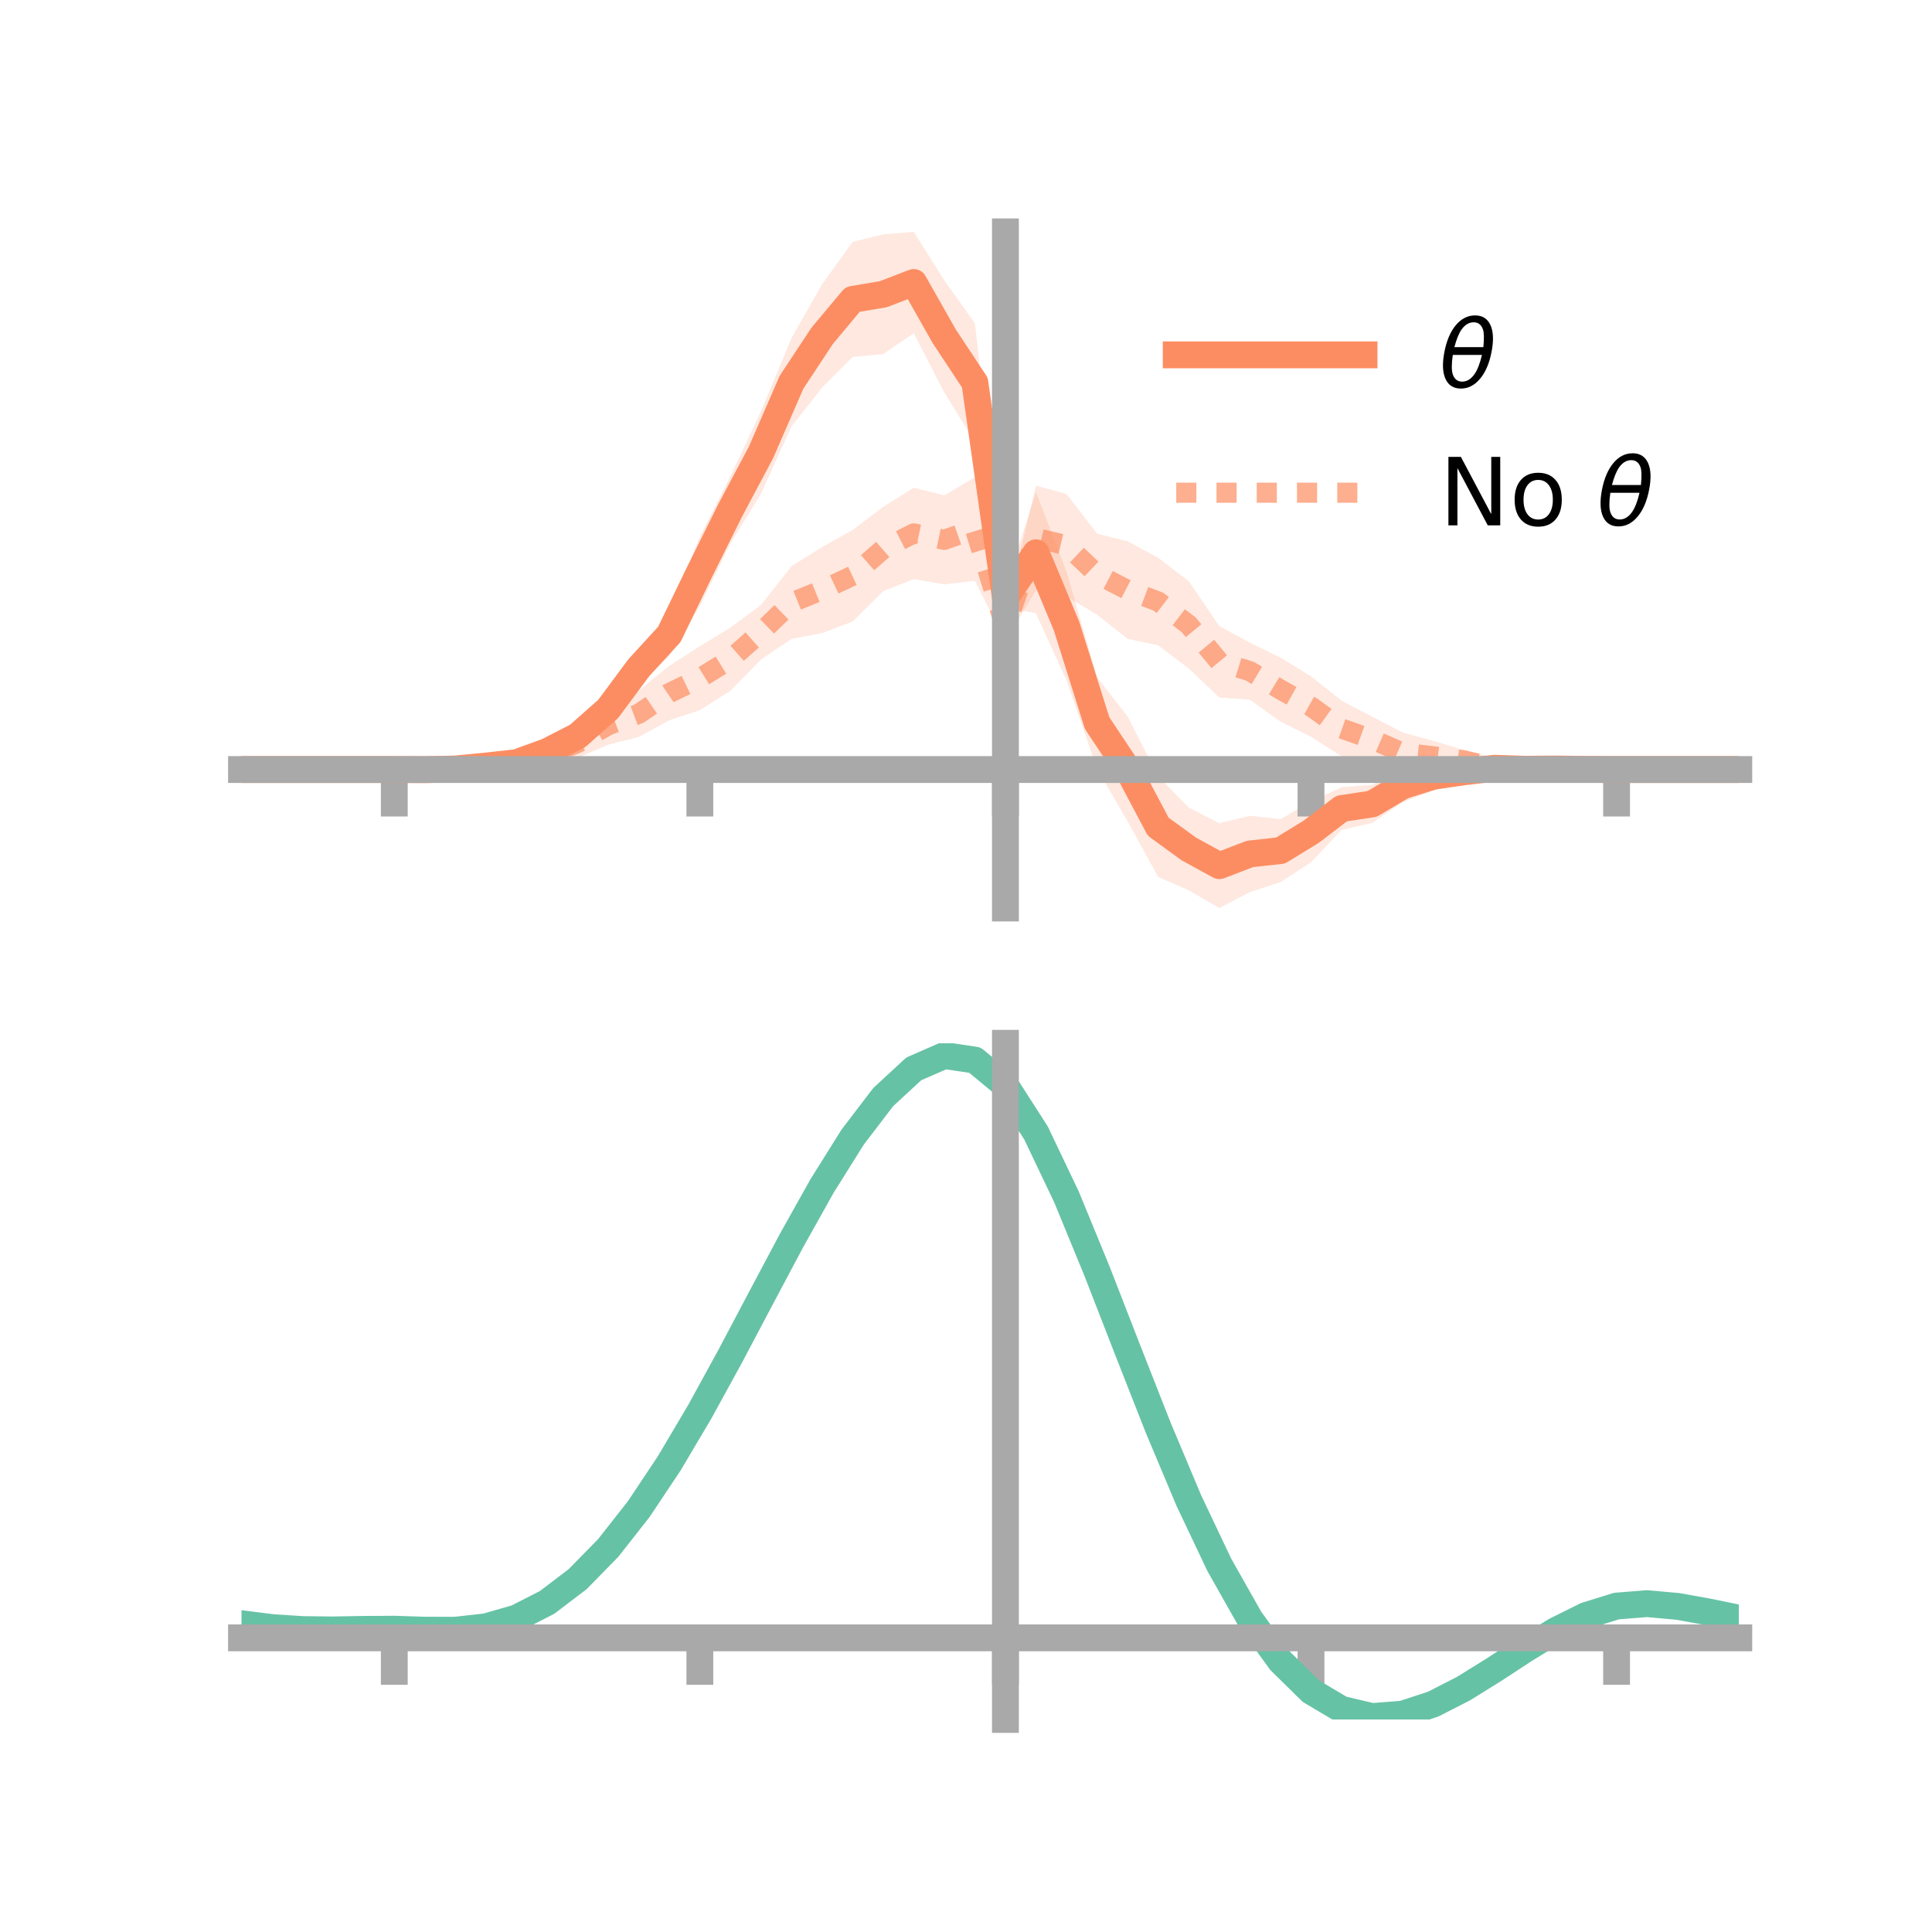 <?xml version="1.0" encoding="utf-8" standalone="no"?>
<!DOCTYPE svg PUBLIC "-//W3C//DTD SVG 1.1//EN"
  "http://www.w3.org/Graphics/SVG/1.1/DTD/svg11.dtd">
<!-- Created with matplotlib (https://matplotlib.org/) -->
<svg height="144pt" version="1.1" viewBox="0 0 144 144" width="144pt" xmlns="http://www.w3.org/2000/svg" xmlns:xlink="http://www.w3.org/1999/xlink">
 <defs>
  <style type="text/css">*{stroke-linecap:butt;stroke-linejoin:round;}</style>
 </defs>
 <g id="figure_1">
  <g id="patch_1">
   <path d="M 0 144 
L 144 144 
L 144 0 
L 0 0 
z
" style="fill:none;"/>
  </g>
  <g id="axes_1">
   <g id="patch_2">
    <path d="M 18 67.68 
L 129.6 67.68 
L 129.6 17.28 
L 18 17.28 
z
" style="fill:none;"/>
   </g>
   <g id="PolyCollection_1">
    <path clip-path="url(#p48e1469f4d)" d="M 18 57.357 
L 18 57.357 
L 20.278 57.357 
L 22.555 57.357 
L 24.833 57.357 
L 27.11 57.357 
L 29.388 57.357 
L 31.665 57.297 
L 33.943 57.107 
L 36.22 56.659 
L 38.498 56.294 
L 40.776 55.133 
L 43.053 53.694 
L 45.331 51.633 
L 47.608 48.445 
L 49.886 45.688 
L 52.163 40.011 
L 54.441 35.494 
L 56.718 30.645 
L 58.996 25.201 
L 61.273 21.19 
L 63.551 18.027 
L 65.829 17.473 
L 68.106 17.28 
L 70.384 20.897 
L 72.661 24.098 
L 74.939 43.824 
L 77.216 36.692 
L 79.494 42.602 
L 81.771 50.482 
L 84.049 53.412 
L 86.327 57.875 
L 88.604 60.192 
L 90.882 61.366 
L 93.159 60.805 
L 95.437 61.054 
L 97.714 59.736 
L 99.992 58.673 
L 102.269 58.506 
L 104.547 57.347 
L 106.824 56.803 
L 109.102 56.647 
L 111.38 56.689 
L 113.657 56.902 
L 115.935 57.086 
L 118.212 57.263 
L 120.49 57.357 
L 122.767 57.357 
L 125.045 57.357 
L 127.322 57.357 
L 129.6 57.357 
L 129.6 57.357 
L 129.6 57.357 
L 127.322 57.357 
L 125.045 57.357 
L 122.767 57.357 
L 120.49 57.358 
L 118.212 57.426 
L 115.935 57.546 
L 113.657 57.766 
L 111.38 57.833 
L 109.102 58.406 
L 106.824 58.916 
L 104.547 59.796 
L 102.269 61.338 
L 99.992 61.857 
L 97.714 64.273 
L 95.437 65.745 
L 93.159 66.493 
L 90.882 67.68 
L 88.604 66.356 
L 86.327 65.362 
L 84.049 61.227 
L 81.771 57.304 
L 79.494 50.724 
L 77.216 45.714 
L 74.939 45.276 
L 72.661 32.94 
L 70.384 29.254 
L 68.106 24.832 
L 65.829 26.392 
L 63.551 26.601 
L 61.273 28.888 
L 58.996 31.776 
L 56.718 36.803 
L 54.441 40.514 
L 52.163 45.154 
L 49.886 48.886 
L 47.608 51.099 
L 45.331 54.043 
L 43.053 56.011 
L 40.776 56.901 
L 38.498 57.395 
L 36.22 57.533 
L 33.943 57.522 
L 31.665 57.434 
L 29.388 57.357 
L 27.11 57.357 
L 24.833 57.357 
L 22.555 57.357 
L 20.278 57.357 
L 18 57.357 
z
" style="fill:#fc8d62;fill-opacity:0.2;"/>
   </g>
   <g id="PolyCollection_2">
    <path clip-path="url(#p48e1469f4d)" d="M 18 57.357 
L 18 57.357 
L 20.278 57.357 
L 22.555 57.357 
L 24.833 57.357 
L 27.11 57.357 
L 29.388 57.357 
L 31.665 57.273 
L 33.943 57.051 
L 36.22 56.484 
L 38.498 55.852 
L 40.776 55.58 
L 43.053 54.255 
L 45.331 52.606 
L 47.608 51.479 
L 49.886 49.629 
L 52.163 48.163 
L 54.441 46.782 
L 56.718 45.092 
L 58.996 42.203 
L 61.273 40.777 
L 63.551 39.504 
L 65.829 37.778 
L 68.106 36.353 
L 70.384 36.922 
L 72.661 35.567 
L 74.939 45.767 
L 77.216 36.194 
L 79.494 36.821 
L 81.771 39.781 
L 84.049 40.342 
L 86.327 41.574 
L 88.604 43.323 
L 90.882 46.667 
L 93.159 47.902 
L 95.437 49.015 
L 97.714 50.407 
L 99.992 52.228 
L 102.269 53.414 
L 104.547 54.597 
L 106.824 55.214 
L 109.102 55.907 
L 111.38 56.468 
L 113.657 57.016 
L 115.935 57.162 
L 118.212 57.303 
L 120.49 57.357 
L 122.767 57.357 
L 125.045 57.357 
L 127.322 57.357 
L 129.6 57.357 
L 129.6 57.357 
L 129.6 57.357 
L 127.322 57.357 
L 125.045 57.357 
L 122.767 57.357 
L 120.49 57.357 
L 118.212 57.425 
L 115.935 57.568 
L 113.657 57.848 
L 111.38 57.938 
L 109.102 57.432 
L 106.824 57.529 
L 104.547 57.614 
L 102.269 56.805 
L 99.992 56.369 
L 97.714 54.914 
L 95.437 53.781 
L 93.159 52.152 
L 90.882 51.99 
L 88.604 49.824 
L 86.327 48.1 
L 84.049 47.617 
L 81.771 45.817 
L 79.494 44.462 
L 77.216 44 
L 74.939 47.782 
L 72.661 43.293 
L 70.384 43.553 
L 68.106 43.161 
L 65.829 44.064 
L 63.551 46.322 
L 61.273 47.186 
L 58.996 47.621 
L 56.718 49.155 
L 54.441 51.488 
L 52.163 52.929 
L 49.886 53.685 
L 47.608 54.929 
L 45.331 55.501 
L 43.053 56.497 
L 40.776 57.02 
L 38.498 57.282 
L 36.22 57.338 
L 33.943 57.437 
L 31.665 57.409 
L 29.388 57.357 
L 27.11 57.357 
L 24.833 57.357 
L 22.555 57.357 
L 20.278 57.357 
L 18 57.357 
z
" style="fill:#fc8d62;fill-opacity:0.2;"/>
   </g>
   <g id="matplotlib.axis_1">
    <g id="xtick_1">
     <g id="line2d_1">
      <defs>
       <path d="M 0 0 
L 0 3.5 
" id="m9f69a56b52" style="stroke:#a9a9a9;stroke-width:2;"/>
      </defs>
      <g>
       <use style="fill:#a9a9a9;stroke:#a9a9a9;stroke-width:2;" x="29.388" xlink:href="#m9f69a56b52" y="57.357"/>
      </g>
     </g>
    </g>
    <g id="xtick_2">
     <g id="line2d_2">
      <g>
       <use style="fill:#a9a9a9;stroke:#a9a9a9;stroke-width:2;" x="52.163" xlink:href="#m9f69a56b52" y="57.357"/>
      </g>
     </g>
    </g>
    <g id="xtick_3">
     <g id="line2d_3">
      <g>
       <use style="fill:#a9a9a9;stroke:#a9a9a9;stroke-width:2;" x="74.939" xlink:href="#m9f69a56b52" y="57.357"/>
      </g>
     </g>
    </g>
    <g id="xtick_4">
     <g id="line2d_4">
      <g>
       <use style="fill:#a9a9a9;stroke:#a9a9a9;stroke-width:2;" x="97.714" xlink:href="#m9f69a56b52" y="57.357"/>
      </g>
     </g>
    </g>
    <g id="xtick_5">
     <g id="line2d_5">
      <g>
       <use style="fill:#a9a9a9;stroke:#a9a9a9;stroke-width:2;" x="120.49" xlink:href="#m9f69a56b52" y="57.357"/>
      </g>
     </g>
    </g>
   </g>
   <g id="matplotlib.axis_2"/>
   <g id="line2d_6">
    <path clip-path="url(#p48e1469f4d)" d="M 18 57.357 
L 20.278 57.357 
L 22.555 57.357 
L 24.833 57.357 
L 27.11 57.357 
L 29.388 57.357 
L 31.665 57.366 
L 33.943 57.314 
L 36.22 57.096 
L 38.498 56.844 
L 40.776 56.017 
L 43.053 54.852 
L 45.331 52.838 
L 47.608 49.772 
L 49.886 47.287 
L 52.163 42.583 
L 54.441 38.004 
L 56.718 33.724 
L 58.996 28.489 
L 61.273 25.039 
L 63.551 22.314 
L 65.829 21.932 
L 68.106 21.056 
L 70.384 25.075 
L 72.661 28.519 
L 74.939 44.55 
L 77.216 41.203 
L 79.494 46.663 
L 81.771 53.893 
L 84.049 57.32 
L 86.327 61.619 
L 88.604 63.274 
L 90.882 64.523 
L 93.159 63.649 
L 95.437 63.399 
L 97.714 62.005 
L 99.992 60.265 
L 102.269 59.922 
L 104.547 58.571 
L 106.824 57.859 
L 109.102 57.527 
L 111.38 57.261 
L 113.657 57.334 
L 115.935 57.316 
L 118.212 57.345 
L 120.49 57.357 
L 122.767 57.357 
L 125.045 57.357 
L 127.322 57.357 
L 129.6 57.357 
" style="fill:none;stroke:#fc8d62;stroke-linecap:square;stroke-width:2;"/>
   </g>
   <g id="line2d_7">
    <path clip-path="url(#p48e1469f4d)" d="M 18 57.357 
L 20.278 57.357 
L 22.555 57.357 
L 24.833 57.357 
L 27.11 57.357 
L 29.388 57.357 
L 31.665 57.341 
L 33.943 57.244 
L 36.22 56.911 
L 38.498 56.567 
L 40.776 56.3 
L 43.053 55.376 
L 45.331 54.054 
L 47.608 53.204 
L 49.886 51.657 
L 52.163 50.546 
L 54.441 49.135 
L 56.718 47.123 
L 58.996 44.912 
L 61.273 43.981 
L 63.551 42.913 
L 65.829 40.921 
L 68.106 39.757 
L 70.384 40.237 
L 72.661 39.43 
L 74.939 46.775 
L 77.216 40.097 
L 79.494 40.642 
L 81.771 42.799 
L 84.049 43.98 
L 86.327 44.837 
L 88.604 46.573 
L 90.882 49.329 
L 93.159 50.027 
L 95.437 51.398 
L 97.714 52.661 
L 99.992 54.299 
L 102.269 55.11 
L 104.547 56.105 
L 106.824 56.371 
L 109.102 56.67 
L 111.38 57.203 
L 113.657 57.432 
L 115.935 57.365 
L 118.212 57.364 
L 120.49 57.357 
L 122.767 57.357 
L 125.045 57.357 
L 127.322 57.357 
L 129.6 57.357 
" style="fill:none;stroke:#fc8d62;stroke-dasharray:1.5,1.5;stroke-dashoffset:0;stroke-opacity:0.7;stroke-width:1.5;"/>
   </g>
   <g id="patch_3">
    <path d="M 74.939 67.68 
L 74.939 17.28 
" style="fill:none;stroke:#a9a9a9;stroke-linecap:square;stroke-linejoin:miter;stroke-width:2;"/>
   </g>
   <g id="patch_4">
    <path d="M 129.6 67.68 
L 129.6 17.28 
" style="fill:none;"/>
   </g>
   <g id="patch_5">
    <path d="M 18 57.357 
L 129.6 57.357 
" style="fill:none;stroke:#a9a9a9;stroke-linecap:square;stroke-linejoin:miter;stroke-width:2;"/>
   </g>
   <g id="patch_6">
    <path d="M 18 17.28 
L 129.6 17.28 
" style="fill:none;"/>
   </g>
   <g id="legend_1">
    <g id="line2d_8">
     <path d="M 87.67 26.449 
L 101.67 26.449 
" style="fill:none;stroke:#fc8d62;stroke-linecap:square;stroke-width:2;"/>
    </g>
    <g id="line2d_9"/>
    <g id="text_1">
     <!-- $\theta$ -->
     <g transform="translate(107.27 28.899)scale(0.07 -0.07)">
      <defs>
       <path d="M 45.516 34.672 
L 14.453 34.672 
Q 12.359 20.062 14.5 13.875 
Q 17.188 6.25 24.469 6.25 
Q 31.781 6.25 37.359 13.922 
Q 42.234 20.656 45.516 34.672 
z
M 47.016 42.969 
Q 48.344 56.844 46.625 61.719 
Q 43.953 69.438 36.766 69.438 
Q 29.297 69.438 23.828 61.812 
Q 19.531 55.672 16.156 42.969 
z
M 38.188 76.766 
Q 49.906 76.766 54.594 66.406 
Q 59.281 56.109 55.719 37.844 
Q 52.203 19.625 43.453 9.281 
Q 34.766 -1.125 23.047 -1.125 
Q 11.281 -1.125 6.641 9.281 
Q 2 19.625 5.516 37.844 
Q 9.078 56.109 17.719 66.406 
Q 26.422 76.766 38.188 76.766 
z
" id="DejaVuSans-Oblique-952"/>
      </defs>
      <use transform="translate(0 0.234)" xlink:href="#DejaVuSans-Oblique-952"/>
     </g>
    </g>
    <g id="line2d_10">
     <path d="M 87.67 36.724 
L 101.67 36.724 
" style="fill:none;stroke:#fc8d62;stroke-dasharray:1.5,1.5;stroke-dashoffset:0;stroke-opacity:0.7;stroke-width:1.5;"/>
    </g>
    <g id="line2d_11"/>
    <g id="text_2">
     <!-- No $\theta$ -->
     <g transform="translate(107.27 39.174)scale(0.07 -0.07)">
      <defs>
       <path d="M 9.812 72.906 
L 23.094 72.906 
L 55.422 11.922 
L 55.422 72.906 
L 64.984 72.906 
L 64.984 0 
L 51.703 0 
L 19.391 60.984 
L 19.391 0 
L 9.812 0 
z
" id="DejaVuSans-78"/>
       <path d="M 30.609 48.391 
Q 23.391 48.391 19.188 42.75 
Q 14.984 37.109 14.984 27.297 
Q 14.984 17.484 19.156 11.844 
Q 23.344 6.203 30.609 6.203 
Q 37.797 6.203 41.984 11.859 
Q 46.188 17.531 46.188 27.297 
Q 46.188 37.016 41.984 42.703 
Q 37.797 48.391 30.609 48.391 
z
M 30.609 56 
Q 42.328 56 49.016 48.375 
Q 55.719 40.766 55.719 27.297 
Q 55.719 13.875 49.016 6.219 
Q 42.328 -1.422 30.609 -1.422 
Q 18.844 -1.422 12.172 6.219 
Q 5.516 13.875 5.516 27.297 
Q 5.516 40.766 12.172 48.375 
Q 18.844 56 30.609 56 
z
" id="DejaVuSans-111"/>
       <path id="DejaVuSans-32"/>
      </defs>
      <use transform="translate(0 0.234)" xlink:href="#DejaVuSans-78"/>
      <use transform="translate(74.805 0.234)" xlink:href="#DejaVuSans-111"/>
      <use transform="translate(135.986 0.234)" xlink:href="#DejaVuSans-32"/>
      <use transform="translate(167.773 0.234)" xlink:href="#DejaVuSans-Oblique-952"/>
     </g>
    </g>
   </g>
  </g>
  <g id="axes_2">
   <g id="patch_7">
    <path d="M 18 128.16 
L 129.6 128.16 
L 129.6 77.76 
L 18 77.76 
z
" style="fill:none;"/>
   </g>
   <g id="PolyCollection_3">
    <path clip-path="url(#pbd6af05a4e)" d="M 18 121.061 
L 18 120.98 
L 20.278 121.281 
L 22.555 121.431 
L 24.833 121.452 
L 27.11 121.407 
L 29.388 121.391 
L 31.665 121.464 
L 33.943 121.465 
L 36.22 121.209 
L 38.498 120.551 
L 40.776 119.376 
L 43.053 117.61 
L 45.331 115.233 
L 47.608 112.265 
L 49.886 108.764 
L 52.163 104.826 
L 54.441 100.576 
L 56.718 96.173 
L 58.996 91.795 
L 61.273 87.646 
L 63.551 83.941 
L 65.829 80.905 
L 68.106 78.768 
L 70.384 77.76 
L 72.661 78.107 
L 74.939 80.018 
L 77.216 83.612 
L 79.494 88.46 
L 81.771 94.077 
L 84.049 100.019 
L 86.327 105.899 
L 88.604 111.4 
L 90.882 116.28 
L 93.159 120.365 
L 95.437 123.556 
L 97.714 125.818 
L 99.992 127.18 
L 102.269 127.719 
L 104.547 127.55 
L 106.824 126.814 
L 109.102 125.668 
L 111.38 124.278 
L 113.657 122.813 
L 115.935 121.44 
L 118.212 120.321 
L 120.49 119.62 
L 122.767 119.442 
L 125.045 119.654 
L 127.322 120.075 
L 129.6 120.555 
L 129.6 120.662 
L 129.6 120.662 
L 127.322 120.209 
L 125.045 119.809 
L 122.767 119.61 
L 120.49 119.792 
L 118.212 120.503 
L 115.935 121.649 
L 113.657 123.068 
L 111.38 124.587 
L 109.102 126.027 
L 106.824 127.214 
L 104.547 127.976 
L 102.269 128.16 
L 99.992 127.632 
L 97.714 126.29 
L 95.437 124.074 
L 93.159 120.965 
L 90.882 116.998 
L 88.604 112.266 
L 86.327 106.929 
L 84.049 101.22 
L 81.771 95.447 
L 79.494 89.983 
L 77.216 85.266 
L 74.939 81.77 
L 72.661 79.918 
L 70.384 79.587 
L 68.106 80.569 
L 65.829 82.638 
L 63.551 85.57 
L 61.273 89.139 
L 58.996 93.126 
L 56.718 97.323 
L 54.441 101.538 
L 52.163 105.598 
L 49.886 109.356 
L 47.608 112.693 
L 45.331 115.524 
L 43.053 117.795 
L 40.776 119.494 
L 38.498 120.642 
L 36.22 121.294 
L 33.943 121.547 
L 31.665 121.544 
L 29.388 121.471 
L 27.11 121.481 
L 24.833 121.516 
L 22.555 121.488 
L 20.278 121.342 
L 18 121.061 
z
" style="fill:#66c2a5;fill-opacity:0.2;"/>
   </g>
   <g id="matplotlib.axis_3">
    <g id="xtick_6">
     <g id="line2d_12">
      <g>
       <use style="fill:#a9a9a9;stroke:#a9a9a9;stroke-width:2;" x="29.388" xlink:href="#m9f69a56b52" y="122.075"/>
      </g>
     </g>
    </g>
    <g id="xtick_7">
     <g id="line2d_13">
      <g>
       <use style="fill:#a9a9a9;stroke:#a9a9a9;stroke-width:2;" x="52.163" xlink:href="#m9f69a56b52" y="122.075"/>
      </g>
     </g>
    </g>
    <g id="xtick_8">
     <g id="line2d_14">
      <g>
       <use style="fill:#a9a9a9;stroke:#a9a9a9;stroke-width:2;" x="74.939" xlink:href="#m9f69a56b52" y="122.075"/>
      </g>
     </g>
    </g>
    <g id="xtick_9">
     <g id="line2d_15">
      <g>
       <use style="fill:#a9a9a9;stroke:#a9a9a9;stroke-width:2;" x="97.714" xlink:href="#m9f69a56b52" y="122.075"/>
      </g>
     </g>
    </g>
    <g id="xtick_10">
     <g id="line2d_16">
      <g>
       <use style="fill:#a9a9a9;stroke:#a9a9a9;stroke-width:2;" x="120.49" xlink:href="#m9f69a56b52" y="122.075"/>
      </g>
     </g>
    </g>
   </g>
   <g id="matplotlib.axis_4"/>
   <g id="line2d_17">
    <path clip-path="url(#pbd6af05a4e)" d="M 18 121.02 
L 20.278 121.311 
L 22.555 121.459 
L 24.833 121.484 
L 27.11 121.444 
L 29.388 121.431 
L 31.665 121.504 
L 33.943 121.506 
L 36.22 121.252 
L 38.498 120.597 
L 40.776 119.435 
L 43.053 117.703 
L 45.331 115.378 
L 47.608 112.479 
L 49.886 109.06 
L 52.163 105.212 
L 54.441 101.057 
L 56.718 96.748 
L 58.996 92.461 
L 61.273 88.393 
L 63.551 84.755 
L 65.829 81.772 
L 68.106 79.668 
L 70.384 78.674 
L 72.661 79.013 
L 74.939 80.894 
L 77.216 84.439 
L 79.494 89.221 
L 81.771 94.762 
L 84.049 100.62 
L 86.327 106.414 
L 88.604 111.833 
L 90.882 116.639 
L 93.159 120.665 
L 95.437 123.815 
L 97.714 126.054 
L 99.992 127.406 
L 102.269 127.94 
L 104.547 127.763 
L 106.824 127.014 
L 109.102 125.847 
L 111.38 124.432 
L 113.657 122.941 
L 115.935 121.544 
L 118.212 120.412 
L 120.49 119.706 
L 122.767 119.526 
L 125.045 119.732 
L 127.322 120.142 
L 129.6 120.608 
" style="fill:none;stroke:#66c2a5;stroke-linecap:square;stroke-width:2;"/>
   </g>
   <g id="patch_8">
    <path d="M 74.939 128.16 
L 74.939 77.76 
" style="fill:none;stroke:#a9a9a9;stroke-linecap:square;stroke-linejoin:miter;stroke-width:2;"/>
   </g>
   <g id="patch_9">
    <path d="M 129.6 128.16 
L 129.6 77.76 
" style="fill:none;"/>
   </g>
   <g id="patch_10">
    <path d="M 18 122.075 
L 129.6 122.075 
" style="fill:none;stroke:#a9a9a9;stroke-linecap:square;stroke-linejoin:miter;stroke-width:2;"/>
   </g>
   <g id="patch_11">
    <path d="M 18 77.76 
L 129.6 77.76 
" style="fill:none;"/>
   </g>
  </g>
 </g>
 <defs>
  <clipPath id="p48e1469f4d">
   <rect height="50.4" width="111.6" x="18" y="17.28"/>
  </clipPath>
  <clipPath id="pbd6af05a4e">
   <rect height="50.4" width="111.6" x="18" y="77.76"/>
  </clipPath>
 </defs>
</svg>
